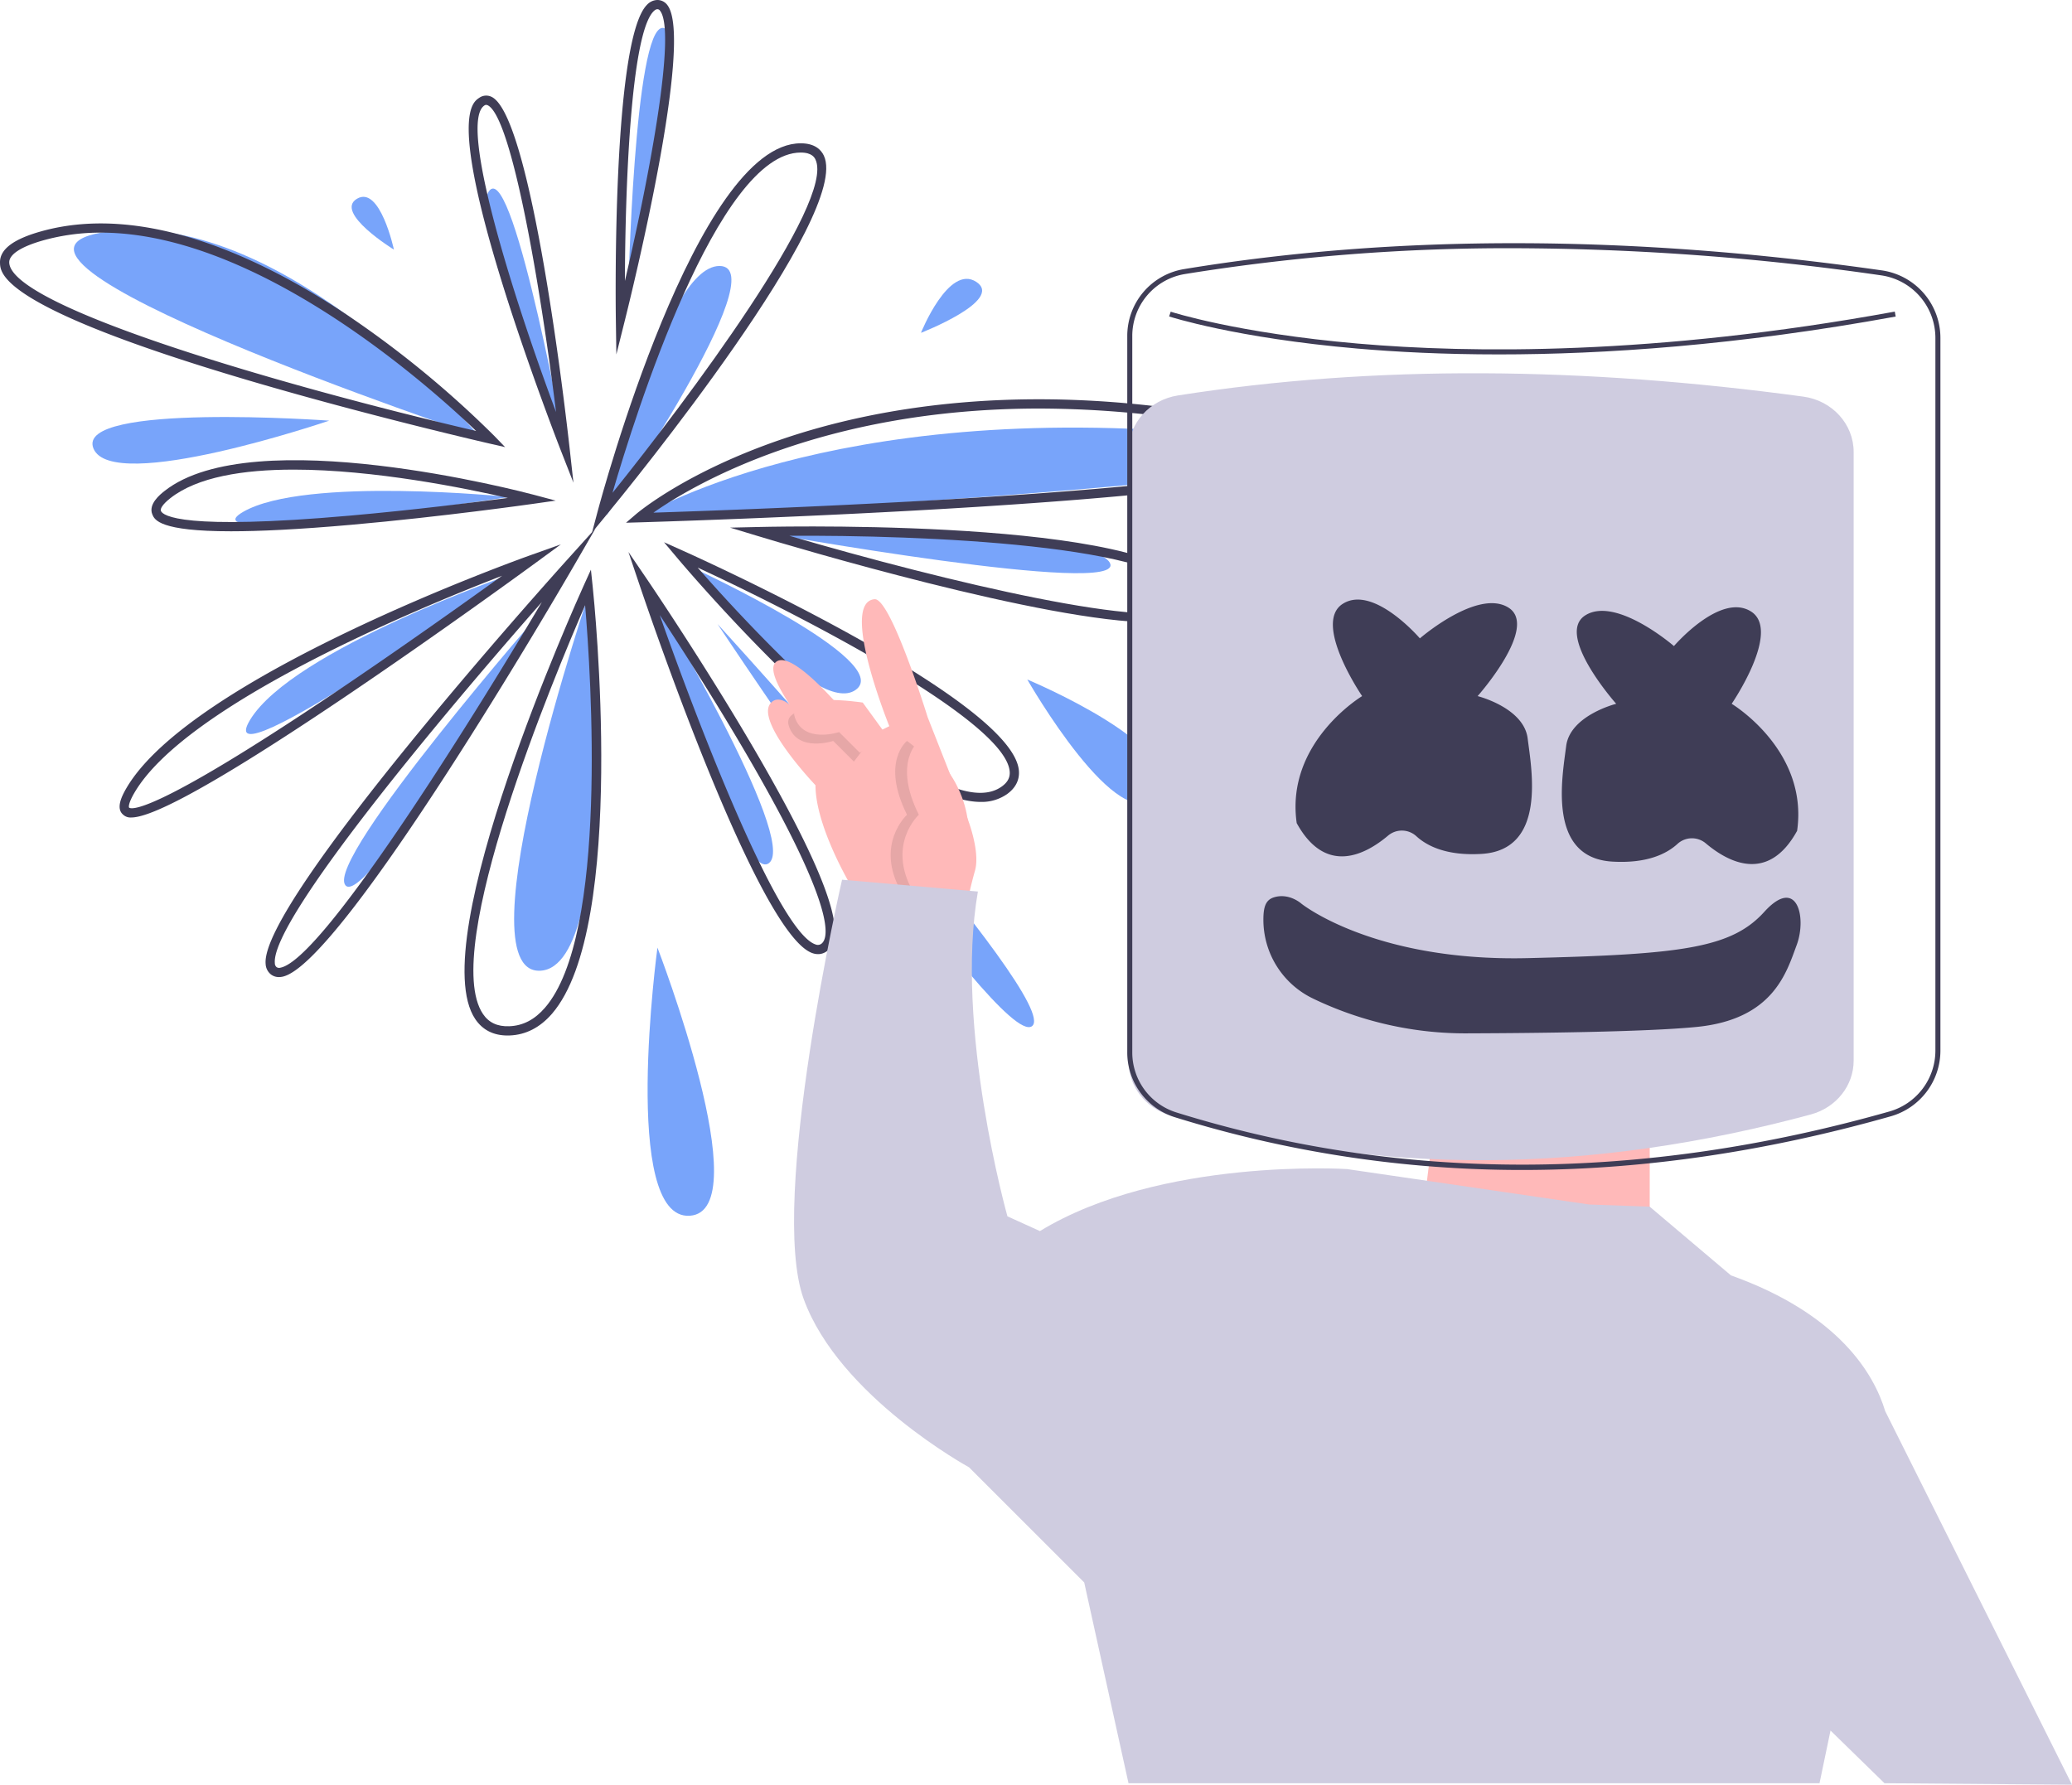 <svg data-name="Layer 1" xmlns="http://www.w3.org/2000/svg" width="885.587" height="762.892"><path d="M219.742 245.024s-94.716 32.622-112.88 62.735 112.88-62.735 112.88-62.735z" fill="#78a4fa"/><path d="M56.09 349.443a4.615 4.615 0 0 1-3.592-1.325c-2.947-2.655-.539-7.673 1.528-11.218 27.71-47.5 167.04-97.558 172.956-99.665l12.742-4.538-10.91 7.993c-.404.296-40.937 29.965-82.431 57.917-64.51 43.457-83.662 50.836-90.292 50.836zm158.51-103.33c-36.587 14.161-135.18 55.097-157.16 92.779-2.927 5.017-2.307 6.277-2.3 6.288.593.638 8.08 4.648 88.552-49.526 28.052-18.885 55.727-38.606 70.906-49.54z" fill="#3f3d56"/><path d="M217.689 212.44s-87.284-8.972-113.763 6.36 113.763-6.36 113.763-6.36z" fill="#78a4fa"/><path d="M98.748 227.105c-30.552 0-32.65-4.898-33.611-7.137-1.92-4.48 3.423-8.7 5.18-10.086 37.885-29.913 152.958.316 157.838 1.617l9.36 2.496-9.59 1.369c-.385.055-38.94 5.539-77.849 8.972-22.691 2.002-39.238 2.769-51.328 2.769zm26.775-26.359c-21.52 0-41.207 3.118-52.756 12.237-3.485 2.75-4.35 4.607-3.996 5.427.885 2.065 9.34 8.31 80.958 1.99 26.687-2.356 53.207-5.678 67.292-7.54-18.047-4.155-57.113-12.114-91.498-12.114z" fill="#3f3d56"/><path d="M242.668 197.068S198.764 91.65 209.402 81.215s33.266 115.853 33.266 115.853z" fill="#78a4fa"/><path d="m245.096 206.34-5.46-13.948c-.132-.342-13.49-34.558-24.497-69.784-22.671-72.549-13.378-78.744-10.325-80.78a5.14 5.14 0 0 1 5.246-.443c17.125 7.98 31.769 135.55 33.382 150.07zM207.82 44.82a1.466 1.466 0 0 0-.814.296c-10.91 7.274 11.207 78.888 30.651 131.011-6.669-53.745-18.95-126.353-29.266-131.16a7.39 7.39 0 0 0-.57-.147z" fill="#3f3d56"/><path d="M259.262 220.25s23.564-106.555 48.25-106.555-48.25 106.554-48.25 106.554z" fill="#78a4fa"/><path d="m253.044 227.602 2.331-8.773c1.712-6.434 42.4-157.573 86.879-157.573 6.098 0 8.728 2.86 9.862 5.26 11.86 25.118-82.505 140.95-93.304 154.075zm89.21-162.394c-35.503 0-70.793 112.21-80.47 145.466 31.842-39.562 95.31-124.36 86.759-142.47-.352-.741-1.415-2.996-6.29-2.996z" fill="#3f3d56"/><path d="M273.094 221.312s81.016-51.196 247-35.568-247 35.568-247 35.568z" fill="#78a4fa"/><path d="m267.567 223.447 4.242-3.635c.858-.736 21.512-18.194 62.894-32.234 38.08-12.922 101.56-25.094 187.714-9.707 36.4 6.5 41.126 11.344 40.81 15.61-.313 4.214-1.047 14.084-146.48 23.235-71.068 4.47-142.88 6.55-143.597 6.571zm176.66-48.811c-93.583 0-148.909 33.251-164.95 44.508 18.99-.608 78.368-2.67 137.231-6.374 135.14-8.503 142.645-17.804 142.776-19.582.015-.19-.085-4.735-37.561-11.427a440.497 440.497 0 0 0-77.497-7.125z" fill="#3f3d56"/><path d="M324.47 227.316s141.911-1.894 149.884 13.259-149.884-13.26-149.884-13.26z" fill="#78a4fa"/><path d="M492.526 266.036c-45.297 0-154.178-32.525-168.63-36.905l-11.842-3.588 12.371-.278c18.153-.406 177.642-3.06 187.674 29.05 1.189 3.803-.189 6.243-1.555 7.62-2.856 2.881-9.245 4.101-18.018 4.101zm-155.112-37c66.565 19.509 158.993 41.552 170.324 30.117.614-.62 1.235-1.595.59-3.66-7.128-22.811-115.904-26.83-170.914-26.457z" fill="#3f3d56"/><path d="M296.806 243.048s85.715 39.618 68.966 51.808-68.966-51.808-68.966-51.808z" fill="#78a4fa"/><path d="M419.179 342.789c-41.463 0-125.887-99.73-129.814-104.397l-5.558-6.607 7.88 3.532c5.748 2.577 140.828 63.465 143.784 93.964.392 4.045-1.383 7.582-5.133 10.23a18.882 18.882 0 0 1-11.16 3.278zm-120.97-100.154c32.6 37.402 105.133 111.1 129.848 93.647 2.632-1.857 3.738-3.96 3.482-6.62-2.127-21.928-90.399-67.143-133.33-87.027z" fill="#3f3d56"/><path d="M439.078 290.472s71.136 29.64 55.328 49.4-55.328-49.4-55.328-49.4zM306.686 266.76s148.2 162.032 134.368 171.912S306.686 266.76 306.686 266.76zm-27.664-11.856s62.396 103.92 49.662 114.023-49.662-114.023-49.662-114.023z" fill="#78a4fa"/><path d="M349.646 407.855a7.308 7.308 0 0 1-2.288-.384c-22.875-7.514-68.979-142.497-74.16-157.864l-4.608-13.666 8.114 11.924c.241.356 24.494 36.052 46.016 72.981 39.786 68.27 36.488 81.695 30.547 85.853a6.221 6.221 0 0 1-3.62 1.156zm-67.678-144.954c16.818 47.738 50.674 135.577 66.623 140.817a2.505 2.505 0 0 0 2.41-.257c3.265-2.285 6.713-14.715-31.687-80.61-13.624-23.378-28.351-46.268-37.346-59.95z" fill="#3f3d56"/><path d="M252.625 250.952s-56.157 165.703-21.697 163.995 21.697-163.995 21.697-163.995z" fill="#78a4fa"/><path d="M216.95 442.64c-6.048 0-10.699-2.364-13.833-7.034-22.231-33.135 43.627-179.265 46.44-185.47l3.005-6.622.76 7.232c.623 5.917 14.886 145.366-17.423 182.62-5.108 5.887-11.184 9.002-18.06 9.256-.3.012-.596.018-.89.018zm33.136-183.908c-13.02 29.937-62.072 147.27-43.686 174.672 2.505 3.736 6.198 5.467 11.292 5.27 5.82-.216 10.799-2.8 15.222-7.898 27.008-31.141 19.712-141.956 17.172-172.044z" fill="#3f3d56"/><path d="M233.229 259.189s-94.265 107.815-85.638 119.17 85.638-119.17 85.638-119.17z" fill="#78a4fa"/><path d="M119.232 417.664a5.52 5.52 0 0 1-3.456-1.145 6.086 6.086 0 0 1-2.242-4.492c-2.368-26.784 123.11-166.35 128.451-172.278l12.632-14.015-9.454 16.328c-4.029 6.958-98.958 170.476-124.52 175.459a7.39 7.39 0 0 1-1.411.143zm112.36-160.29c-41.573 47.214-115.766 135.71-114.122 154.306a2.163 2.163 0 0 0 .733 1.721 1.924 1.924 0 0 0 1.683.241c17.666-3.442 79.38-101.866 111.706-156.269z" fill="#3f3d56"/><path d="M204.936 186.589S122.753 89.512 46.756 98.92s158.18 87.669 158.18 87.669z" fill="#78a4fa"/><path d="m215.89 191.125-6.468-1.478c-.52-.119-52.46-12.032-103.814-27.229C.452 131.298.112 116.989.002 112.288c-.135-5.674 5.64-10.062 17.657-13.416 44.593-12.447 94.945 12.072 129.32 34.837a429.998 429.998 0 0 1 64.305 52.64zM43.18 99.446a90.663 90.663 0 0 0-24.46 3.234c-9.606 2.68-14.849 6.059-14.768 9.514.45 18.972 117.069 52.802 199.54 72.028-19.496-18.702-93.15-84.776-160.313-84.776z" fill="#3f3d56"/><path d="M140.702 179.816s-108.68-7.904-100.776 11.856 100.776-11.856 100.776-11.856zm27.664-73.112s-5.928-27.664-15.808-21.736 15.808 21.736 15.808 21.736zm100.116 19.574S295.597 12.34 283.307 11.921s-14.825 114.357-14.825 114.357z" fill="#78a4fa"/><path d="m263.436 151.505-.222-15.132c-.072-4.86-1.579-119.207 13.288-134.296A6.24 6.24 0 0 1 280.998 0a5.26 5.26 0 0 1 4.233 2.168c11.44 14.652-15.065 122.416-18.125 134.656zM280.998 3.952c-.197 0-.795 0-1.681.9-9.818 9.964-12.097 76.256-12.23 115.242C277.97 73.64 289.062 13.494 282.117 4.6a1.333 1.333 0 0 0-1.12-.648z" fill="#3f3d56"/><path d="M393.63 142.272s11.856-29.64 23.712-21.736-23.712 21.736-23.712 21.736zM280.998 405.08S265.19 521.664 294.83 519.688 280.998 405.08 280.998 405.08z" fill="#78a4fa"/><path d="M363.688 378.567s-15.146-25.243-15.146-42.913c0 0-26.505-27.767-18.933-35.34s23.981 21.456 23.981 21.456-30.291-34.078-21.456-39.126 37.864 32.816 37.864 32.816l10.098-5.049s-21.447-52.897-6.311-54.273c6.942-.63 22.719 50.487 22.719 50.487l16.408 41.65s6.31 15.146 3.786 23.981a166.569 166.569 0 0 0-3.786 16.408z" fill="#ffb9b9"/><path d="M402.814 384.878s8.835-13.884 5.638-35.083-20.784-33.073-20.784-33.073-11.359 8.835 0 31.554c0 0-13.883 12.621-2.524 32.815" opacity=".1"/><path d="M407.863 384.878s8.835-13.884 5.637-35.083-20.783-33.073-20.783-33.073-11.36 8.835 0 31.554c0 0-13.884 12.621-2.524 32.815" fill="#ffb9b9"/><path d="m373.154 314.828-6.942-10.728s-32.816-5.048-29.03 6.311 18.933 6.31 18.933 6.31l8.835 8.836z" opacity=".1"/><path d="m378.833 314.197-10.097-13.883s-32.816-5.049-29.03 6.31 18.933 6.311 18.933 6.311l8.835 8.835zm234.13 165.973-6.311 50.486 98.448 6.311v-60.583l-92.137 3.786z" fill="#ffb9b9"/><path d="M885.587 762.892 805.75 603.216c-4.77-15.794-19.664-41.518-65.94-58.045l-34.71-29.362-25.873-.93-103.497-15.145s-79.515-5.049-131.264 26.505l-13.883-6.31s-22.72-80.778-12.622-138.837l-58.059-5.05s-31.554 137.575-16.408 179.226 70.68 71.943 70.68 71.943l49.225 49.224 18.932 85.826h295.343l4.7-22.518 23.068 22.518z" fill="#cfcce0"/><path d="M773.96 476.39c-92.988 25.11-184.382 26.885-273.845.387-10.516-3.115-17.706-12.348-17.706-22.828V192.613c0-11.694 8.898-21.668 21.024-23.57 84.393-13.235 173.797-12.21 267.304.494 12.356 1.679 21.528 11.768 21.528 23.644v260.215c0 10.7-7.488 20.073-18.306 22.994z" fill="#cfcce0"/><path d="M582.19 297.558s-21.387-31.258-8.226-39.484 32.904 14.806 32.904 14.806 24.678-21.387 37.84-13.161-13.162 37.84-13.162 37.84 19.743 4.935 21.388 18.097 8.226 47.71-19.743 49.356c-14.983.881-23.356-3.431-27.9-7.626a9.17 9.17 0 0 0-12.078-.143c-9.484 7.99-26.565 17.201-38.991-5.393-4.936-34.55 27.968-54.292 27.968-54.292zm157.94 3.291s21.387-31.259 8.226-39.485-32.904 14.807-32.904 14.807-24.678-21.388-37.84-13.162 13.162 37.84 13.162 37.84-19.743 4.936-21.388 18.097-8.226 47.711 19.742 49.356c14.983.882 23.356-3.43 27.901-7.625a9.17 9.17 0 0 1 12.077-.143c9.485 7.99 26.566 17.2 38.992-5.393 4.936-34.55-27.968-54.292-27.968-54.292zm-183.905 85.432s30.862 24.848 96.672 23.281 87.092-4.253 101.159-19.765 18.236 2.404 13.868 14.148-9.978 31.783-42.763 35.031c-21.583 2.139-68.232 2.646-97.59 2.742a150.031 150.031 0 0 1-65.966-14.675q-.409-.198-.814-.398a37.348 37.348 0 0 1-20.81-33.474c.003-5.534.978-8.525 4.58-9.615 6.493-1.964 11.664 2.725 11.664 2.725z" fill="#3f3d56"/><path d="M650.63 500.12a498.47 498.47 0 0 1-148.34-22.503 28.978 28.978 0 0 1-20.491-27.769V143.692a28.957 28.957 0 0 1 24.333-28.671c90.637-14.94 190.999-14.745 298.297.575a29.18 29.18 0 0 1 24.917 28.761v304.844a29.214 29.214 0 0 1-21.185 27.97c-52.542 14.911-104.486 22.63-154.39 22.94-1.043.006-2.096.009-3.14.009zm-3.496-394.015a865.242 865.242 0 0 0-140.653 11.033 26.82 26.82 0 0 0-22.537 26.554v306.156a26.84 26.84 0 0 0 18.984 25.72c95.892 29.85 198.389 29.695 304.646-.46l.294 1.032-.294-1.032a27.06 27.06 0 0 0 19.627-25.907V144.357a27.025 27.025 0 0 0-23.076-26.637 1112.345 1112.345 0 0 0-156.991-11.615z" fill="#3f3d56"/><path d="M640.544 151.499c-23.635 0-43.86-1.06-60.42-2.497-52.083-4.518-80.148-13.635-80.426-13.727l.673-2.037c.275.091 28.172 9.145 80.04 13.635 47.872 4.146 126.54 5.138 229.434-13.672l.386 2.111C742.63 147.67 685.445 151.5 640.544 151.5z" fill="#3f3d56"/></svg>